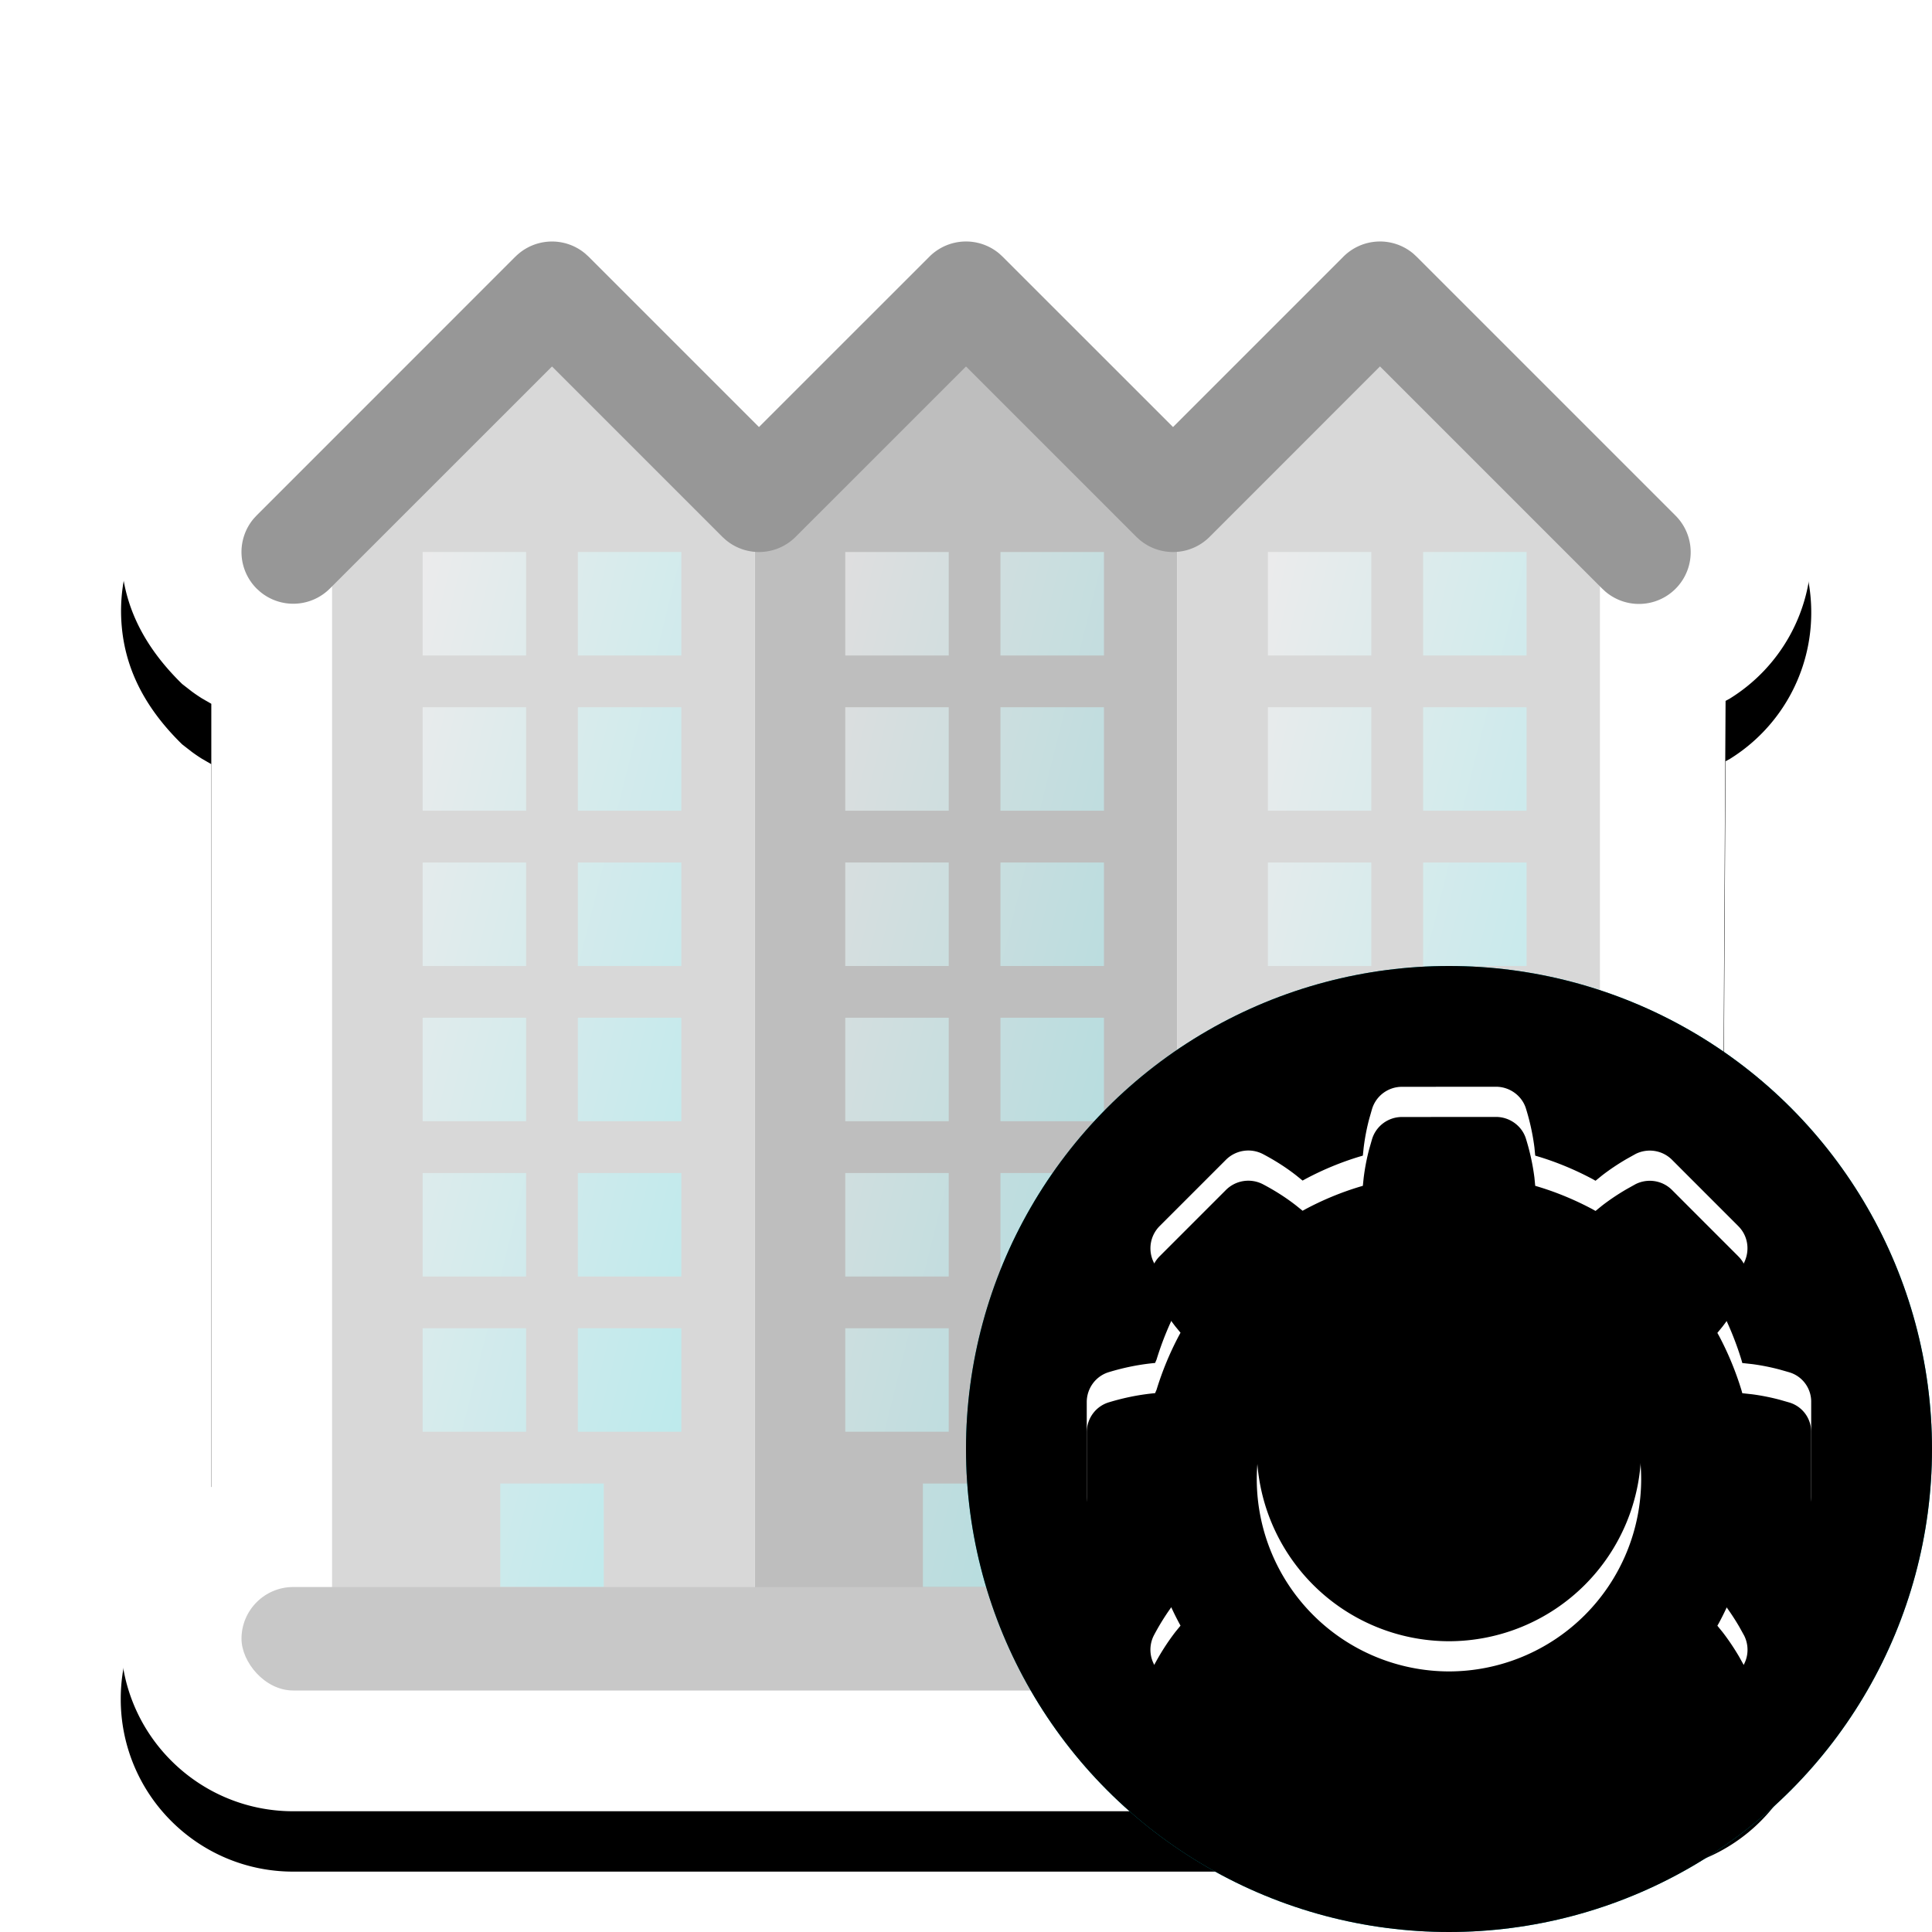 <?xml version="1.0"?>
<svg xmlns="http://www.w3.org/2000/svg" xmlns:xlink="http://www.w3.org/1999/xlink" width="32" height="32" viewBox="0 0 32 32">
  <defs>
    <linearGradient id="c1" x1="0%" x2="100%" y1="0%" y2="100%">
      <stop offset="0%" stop-color="#FFF" stop-opacity=".5"/>
      <stop offset="100%" stop-color="#9BFBFF" stop-opacity=".5"/>
    </linearGradient>
    <filter id="a1" width="125%" height="125%" x="-12.5%" y="-8.9%" filterUnits="objectBoundingBox">
      <feOffset dy="1" in="SourceAlpha" result="shadowOffsetOuter1"/>
      <feGaussianBlur in="shadowOffsetOuter1" result="shadowBlurOuter1" stdDeviation="1"/>
      <feColorMatrix in="shadowBlurOuter1" values="0 0 0 0 0 0 0 0 0 0 0 0 0 0 0 0 0 0 0.33 0"/>
    </filter>
    <path id="b1" d="M22.733 2.003c.73-.032 1.47.216 2.046.74l4.384 4.38c.558.557.837 1.289.837 2.02a2.848 2.848 0 0 1-1.348 2.427l-.071.039-.073 13.024.019.01c.175.097.34.213.49.344l.146.136c.517.517.837 1.23.837 2.02 0 .789-.32 1.503-.837 2.02a2.848 2.848 0 0 1-2.02.837H4.857c-.789 0-1.503-.32-2.02-.837A2.848 2.848 0 0 1 2 27.143a2.848 2.848 0 0 1 1.473-2.5l.027-.015V11.657l-.153-.088a2.857 2.857 0 0 1-.168-.114l-.162-.126c-.676-.66-.946-1.321-1.001-1.96-.068-.78.183-1.549.727-2.148l4.38-4.384a2.848 2.848 0 0 1 1.896-.834 2.852 2.852 0 0 1 2.046.74l1.505 1.503 1.41-1.41a2.848 2.848 0 0 1 1.896-.833 2.852 2.852 0 0 1 2.046.74l1.505 1.503 1.41-1.41a2.848 2.848 0 0 1 1.896-.833Z"/>
  </defs>
  <g fill="none" fill-rule="evenodd">
    <use xlink:href="#b1" fill="#000" filter="url(#a1)"/>
    <use xlink:href="#b1" fill="#FFF"/>
    <path fill="#BEBEBE" d="M12.5 27V8L16 5l3.5 3v19z"/>
    <path fill="#D8D8D8" d="M5.5 27V8L9 5l3.5 3v19zM19.5 27V8L23 5l3.5 3v19z"/>
    <g fill="url(#c1)" fill-rule="nonzero" transform="translate(7 9.143)">
      <path d="M0 0h1.714v1.714H0zM2.571 0h1.714v1.714H2.571zM0 2.571h1.714v1.714H0zM2.571 2.571h1.714v1.714H2.571zM0 5.143h1.714v1.714H0zM2.571 5.143h1.714v1.714H2.571zM0 7.714h1.714v1.714H0zM2.571 7.714h1.714v1.714H2.571zM0 10.286h1.714V12H0zM2.571 10.286h1.714V12H2.571zM0 12.857h1.714v1.714H0zM2.571 12.857h1.714v1.714H2.571zM1.286 15.429H3v1.714H1.286z"/>
    </g>
    <g fill="url(#c1)" fill-rule="nonzero" transform="translate(14 9.143)">
      <path d="M0 0h1.714v1.714H0zM2.571 0h1.714v1.714H2.571zM0 2.571h1.714v1.714H0zM2.571 2.571h1.714v1.714H2.571zM0 5.143h1.714v1.714H0zM2.571 5.143h1.714v1.714H2.571zM0 7.714h1.714v1.714H0zM2.571 7.714h1.714v1.714H2.571zM0 10.286h1.714V12H0zM2.571 10.286h1.714V12H2.571zM0 12.857h1.714v1.714H0zM2.571 12.857h1.714v1.714H2.571zM1.286 15.429H3v1.714H1.286z"/>
    </g>
    <g fill="url(#c1)" fill-rule="nonzero" transform="translate(21 9.143)">
      <path d="M0 0h1.714v1.714H0zM2.571 0h1.714v1.714H2.571zM0 2.571h1.714v1.714H0zM2.571 2.571h1.714v1.714H2.571zM0 5.143h1.714v1.714H0zM2.571 5.143h1.714v1.714H2.571zM0 7.714h1.714v1.714H0zM2.571 7.714h1.714v1.714H2.571zM0 10.286h1.714V12H0zM2.571 10.286h1.714V12H2.571zM0 12.857h1.714v1.714H0zM2.571 12.857h1.714v1.714H2.571zM1.286 15.429H3v1.714H1.286z"/>
    </g>
    <rect width="24" height="1.714" x="4" y="26.286" fill="#C8C8C8" rx=".857"/>
    <path fill="#979797" fill-rule="nonzero" d="M8.537 4.251a.857.857 0 0 1 1.157-.05l.055.05 2.822 2.822 2.823-2.822a.857.857 0 0 1 1.158-.05l.054.05 2.823 2.822 2.822-2.822a.857.857 0 0 1 1.158-.05l.054.05 4.286 4.286a.857.857 0 0 1-1.158 1.262l-.054-.05-3.68-3.68-2.822 2.823a.857.857 0 0 1-1.158.05l-.055-.05L16 6.07l-2.822 2.822a.857.857 0 0 1-1.158.05l-.055-.05L9.143 6.07l-3.68 3.679a.857.857 0 0 1-1.157.05l-.055-.05a.857.857 0 0 1-.05-1.158l.05-.054L8.537 4.25Z"/>
  </g>
  <defs>
    <filter id="b2" width="103.1%" height="103.1%" x="-1.6%" y="-1.6%" filterUnits="objectBoundingBox">
      <feOffset dy=".5" in="SourceAlpha" result="shadowOffsetInner1"/>
      <feComposite in="shadowOffsetInner1" in2="SourceAlpha" k2="-1" k3="1" operator="arithmetic" result="shadowInnerInner1"/>
      <feColorMatrix in="shadowInnerInner1" result="shadowMatrixInner1" values="0 0 0 0 1 0 0 0 0 1 0 0 0 0 1 0 0 0 0.25 0"/>
      <feOffset dy="-.5" in="SourceAlpha" result="shadowOffsetInner2"/>
      <feComposite in="shadowOffsetInner2" in2="SourceAlpha" k2="-1" k3="1" operator="arithmetic" result="shadowInnerInner2"/>
      <feColorMatrix in="shadowInnerInner2" result="shadowMatrixInner2" values="0 0 0 0 0 0 0 0 0 0 0 0 0 0 0 0 0 0 0.1 0"/>
      <feMerge>
        <feMergeNode in="shadowMatrixInner1"/>
        <feMergeNode in="shadowMatrixInner2"/>
      </feMerge>
    </filter>
    <filter id="d2" width="104.2%" height="104.2%" x="-2.1%" y="-2.1%" filterUnits="objectBoundingBox">
      <feOffset dy=".5" in="SourceAlpha" result="shadowOffsetInner1"/>
      <feComposite in="shadowOffsetInner1" in2="SourceAlpha" k2="-1" k3="1" operator="arithmetic" result="shadowInnerInner1"/>
      <feColorMatrix in="shadowInnerInner1" values="0 0 0 0 0 0 0 0 0 0 0 0 0 0 0 0 0 0 0.101 0"/>
    </filter>
    <circle id="a2" cx="24" cy="24" r="8"/>
    <path id="c2" d="M24.78 18c.226 0 .432.15.496.366.066.213.112.427.139.64l.013.135.054.016c.31.094.608.219.894.371l.051.029.107-.087c.128-.099.264-.19.41-.275l.147-.082c.2-.1.443-.063.603.097l.549.55.55.55c.16.16.196.403.091.612a3.814 3.814 0 0 1-.355.552l-.084.103.028.05c.152.287.275.586.37.895l.015.054.165.018c.151.02.303.05.454.09l.15.043a.507.507 0 0 1 .372.499v1.554a.517.517 0 0 1-.365.496c-.255.08-.512.131-.767.154l-.022.053c-.094.31-.219.609-.372.895l-.028.049.087.107c.098.127.19.264.275.409l.082.148c.1.2.063.443-.096.601l-.55.553-.562.561a.522.522 0 0 1-.598.08 3.746 3.746 0 0 1-.551-.353l-.106-.086-.047.027a4.975 4.975 0 0 1-.895.37l-.056.016-.013.135c-.02.16-.05.318-.092.476l-.045.158a.517.517 0 0 1-.499.371h-1.557a.518.518 0 0 1-.497-.368 3.875 3.875 0 0 1-.138-.64l-.014-.132-.055-.015a4.99 4.99 0 0 1-.893-.37l-.05-.028-.107.088c-.128.099-.265.19-.41.274l-.148.081c-.2.1-.442.063-.601-.095l-.553-.55-.561-.564a.522.522 0 0 1-.08-.6c.106-.2.225-.385.356-.555l.082-.1-.026-.048a5.014 5.014 0 0 1-.37-.894l-.016-.056-.161-.017a3.678 3.678 0 0 1-.457-.092l-.151-.043a.517.517 0 0 1-.372-.498v-1.555c0-.227.148-.432.369-.497.257-.078.512-.128.763-.151l.024-.056c.095-.31.219-.61.37-.895l.027-.05-.087-.106a3.65 3.65 0 0 1-.274-.41l-.082-.148a.522.522 0 0 1 .097-.602l1.101-1.101a.525.525 0 0 1 .61-.092c.198.104.383.222.552.354l.105.085.049-.027c.285-.152.584-.276.894-.37l.055-.016.014-.135c.02-.16.05-.318.092-.476l.045-.157a.517.517 0 0 1 .498-.372ZM24 20.818a3.186 3.186 0 0 0-3.184 3.184A3.189 3.189 0 0 0 24 27.184a3.187 3.187 0 0 0 3.183-3.183A3.187 3.187 0 0 0 24 20.817Z"/>
  </defs>
  <g fill="none" fill-rule="evenodd">
    <use xlink:href="#a2" fill="#01A7B1"/>
    <use xlink:href="#a2" fill="#000" filter="url(#b2)"/>
    <g fill-rule="nonzero">
      <use xlink:href="#c2" fill="#FFF"/>
      <use xlink:href="#c2" fill="#000" filter="url(#d2)"/>
    </g>
  </g>
</svg>
